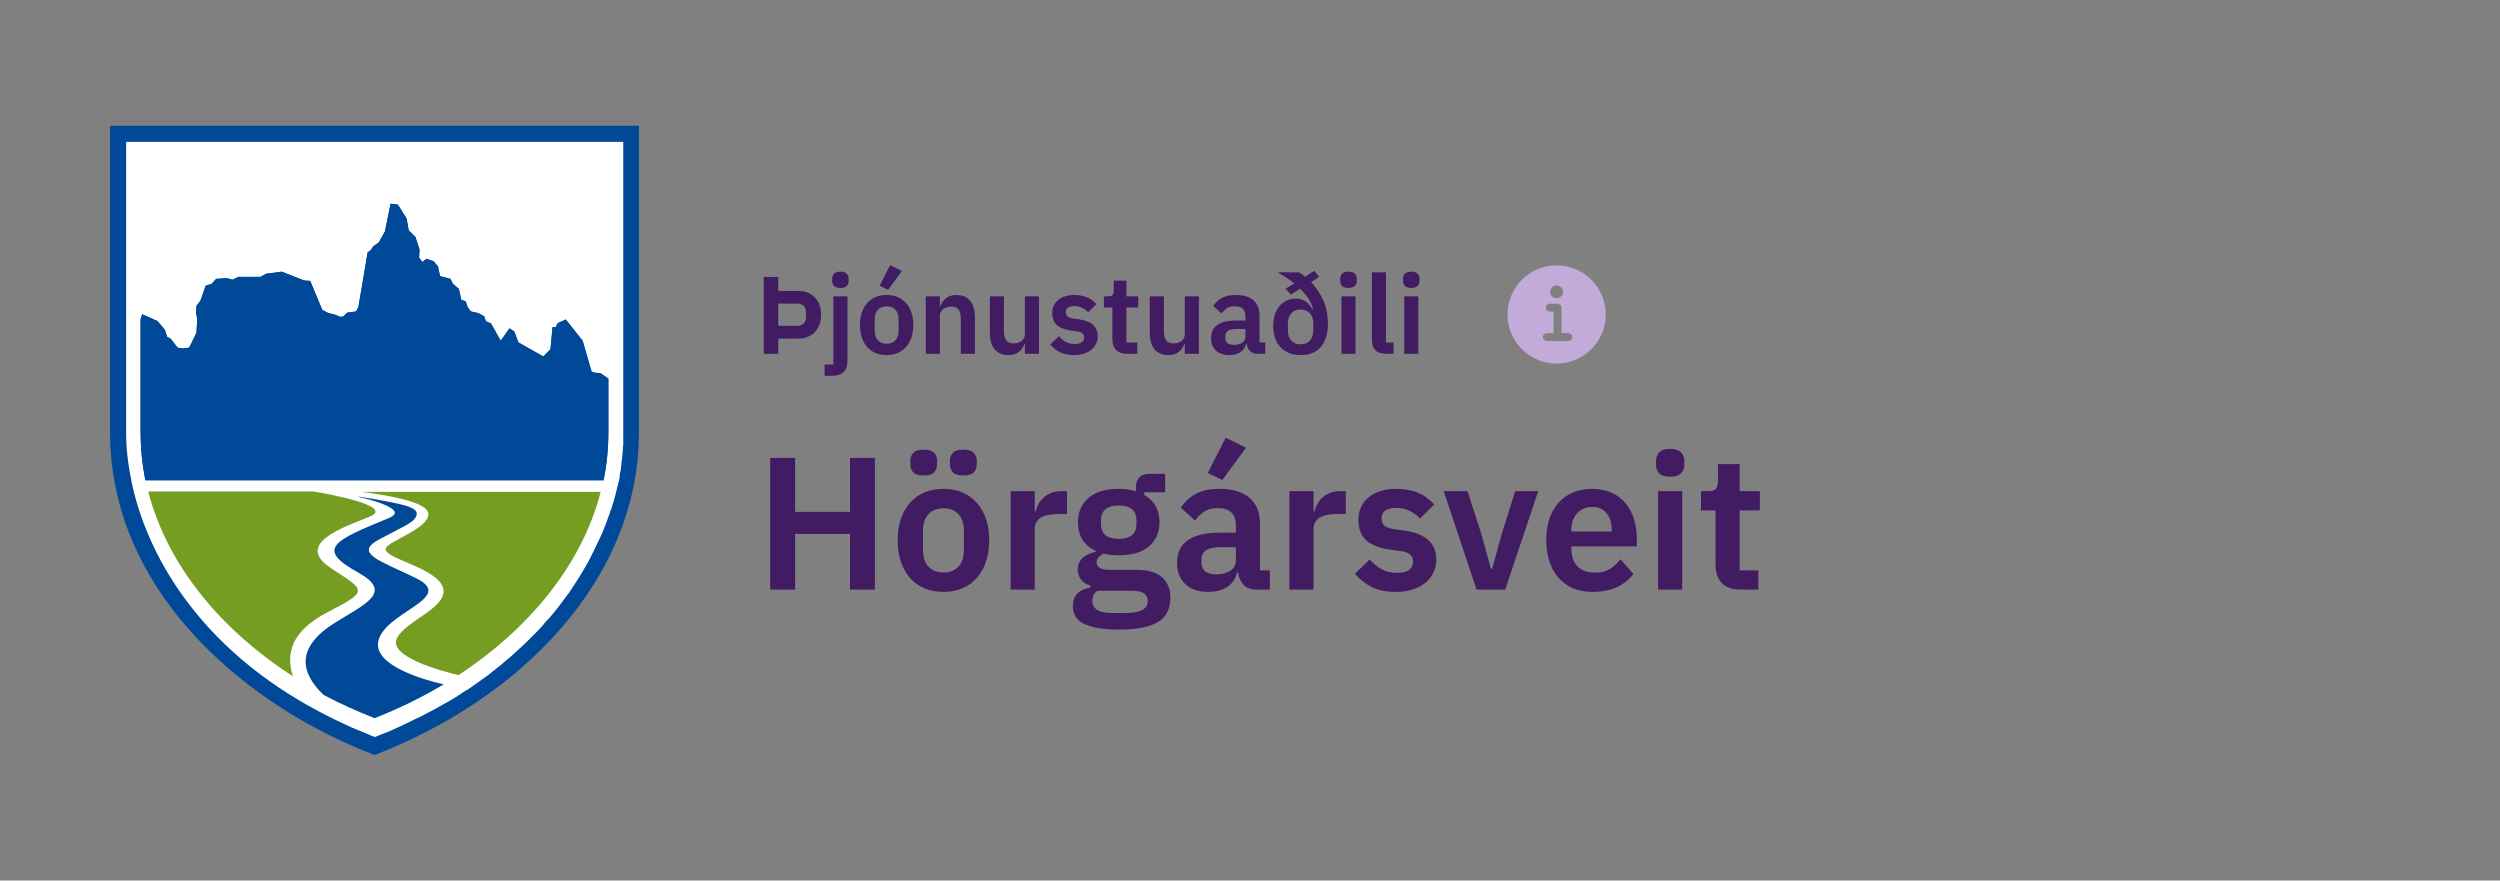 <svg width="318" height="112" viewBox="0 0 318 112" fill="none" xmlns="http://www.w3.org/2000/svg">
<rect x="0" y="0" width="318" height="112" fill="#808080" stroke="none"/>
<g clip-path="url(#clip0_2491:57911)">
<path d="M47.277 94.773C46.97 94.671 46.715 94.517 46.408 94.415C45.795 94.16 45.079 93.853 44.414 93.546C42.37 92.626 40.376 91.655 38.536 90.581C22.74 81.534 17.628 69.265 16.044 62.773C15.942 62.313 15.839 61.802 15.686 61.291V61.188L15.021 17.022H80.351L80.299 56.946L79.737 61.188C79.737 61.291 79.737 61.291 79.686 61.342L79.533 62.057C79.43 62.466 79.328 62.875 79.226 63.284C79.124 63.693 78.97 64.102 78.868 64.511C78.817 64.716 78.715 64.92 78.664 65.125C78.612 65.329 78.51 65.534 78.459 65.738C78.459 65.789 78.408 65.84 78.408 65.891C78.306 66.198 78.153 66.556 78.05 66.914C77.795 67.578 77.539 68.243 77.232 68.907C77.13 69.112 77.028 69.316 76.926 69.521C76.772 69.827 76.67 70.134 76.517 70.39C76.415 70.543 76.363 70.748 76.261 70.952C76.057 71.361 75.801 71.872 75.443 72.486L75.136 73.048C75.034 73.252 74.881 73.457 74.779 73.661C74.421 74.224 74.063 74.735 73.756 75.246C73.603 75.451 73.45 75.655 73.347 75.859C73.194 76.064 73.041 76.268 72.887 76.473C72.581 76.882 72.274 77.291 71.916 77.751C71.456 78.364 70.894 78.978 70.382 79.591C70.229 79.796 70.025 80 69.82 80.204C69.513 80.511 69.258 80.818 68.951 81.125C68.798 81.278 68.644 81.431 68.491 81.585C67.775 82.3 67.111 82.914 66.446 83.527C66.242 83.732 66.037 83.885 65.833 84.089C65.629 84.294 65.424 84.447 65.22 84.652C64.964 84.856 64.76 85.061 64.453 85.265C64.197 85.47 63.942 85.674 63.686 85.879C63.481 86.032 63.277 86.185 63.073 86.339C62.306 86.952 61.437 87.566 60.568 88.128C60.363 88.281 60.108 88.434 59.903 88.588C59.699 88.741 59.494 88.843 59.29 88.997C59.085 89.15 58.881 89.252 58.625 89.406C58.165 89.661 57.756 89.917 57.296 90.224C56.581 90.633 55.865 91.041 55.098 91.451C54.74 91.655 54.383 91.808 54.025 92.013C53.922 92.064 53.82 92.115 53.718 92.166C53.36 92.371 52.951 92.524 52.542 92.728C51.878 93.035 51.162 93.342 50.395 93.7C49.935 93.904 49.475 94.109 49.015 94.262C48.76 94.364 48.453 94.517 48.146 94.62L47.788 94.773H47.277Z" fill="white"/>
<path fill-rule="evenodd" clip-rule="evenodd" d="M77.386 48.153V54.901C77.386 57.048 77.182 59.093 76.773 61.086H18.498C18.089 59.093 17.885 56.997 17.885 54.901V40.588L18.089 39.974L20.032 40.843L20.952 41.917L21.259 42.837L21.719 43.093L22.588 44.217L23.252 44.319L24.07 44.217L24.99 42.326L25.092 40.588L24.939 39.821L24.99 38.901L25.501 38.236L26.166 36.345L26.933 36.09L27.495 35.476L28.824 35.374L29.591 35.578L30.306 35.22H33.118L33.885 34.812L35.827 34.556L38.69 35.681L39.457 35.732L40.99 39.412L41.757 39.821L42.626 40.026L43.188 40.281H43.648L44.16 39.77L45.284 39.617L45.591 39.054L46.767 32.102L47.175 31.796L47.482 31.335L48.198 30.824L48.965 29.444L49.68 25.917L50.6 26.019L51.725 27.808L51.981 29.291L52.85 30.16L53.361 31.744L53.31 32.767L53.719 33.329L54.23 32.92L55.15 33.227L55.712 33.891L55.968 35.118L57.297 35.476L57.604 36.09L58.37 36.754L58.677 38.134L59.239 38.339L59.495 39.105L59.904 39.617L60.824 39.821L61.591 40.23L61.795 40.843L62.46 41.15L63.687 43.348L64.811 41.764L65.425 42.172L65.936 43.553L69.105 45.342L70.025 44.422L70.281 41.61H70.69L70.945 41.099L71.968 40.639L74.115 43.348L75.239 47.233L75.546 47.387L76.415 47.489L77.386 48.153Z" fill="#004998"/>
<path fill-rule="evenodd" clip-rule="evenodd" d="M77.386 48.153V54.901C77.386 57.048 77.182 59.093 76.773 61.086H18.498C18.089 59.093 17.885 56.997 17.885 54.901V40.588L18.089 39.974L20.032 40.843L20.952 41.917L21.259 42.837L21.719 43.093L22.588 44.217L23.252 44.319L24.07 44.217L24.99 42.326L25.092 40.588L24.939 39.821L24.99 38.901L25.501 38.236L26.166 36.345L26.933 36.09L27.495 35.476L28.824 35.374L29.591 35.578L30.306 35.22H33.118L33.885 34.812L35.827 34.556L38.69 35.681L39.457 35.732L40.99 39.412L41.757 39.821L42.626 40.026L43.188 40.281H43.648L44.16 39.77L45.284 39.617L45.591 39.054L46.767 32.102L47.175 31.796L47.482 31.335L48.198 30.824L48.965 29.444L49.68 25.917L50.6 26.019L51.725 27.808L51.981 29.291L52.85 30.16L53.361 31.744L53.31 32.767L53.719 33.329L54.23 32.92L55.15 33.227L55.712 33.891L55.968 35.118L57.297 35.476L57.604 36.09L58.37 36.754L58.677 38.134L59.239 38.339L59.495 39.105L59.904 39.617L60.824 39.821L61.591 40.23L61.795 40.843L62.46 41.15L63.687 43.348L64.811 41.764L65.425 42.172L65.936 43.553L69.105 45.342L70.025 44.422L70.281 41.61H70.69L70.945 41.099L71.968 40.639L74.115 43.348L75.239 47.233L75.546 47.387L76.415 47.489L77.386 48.153Z" fill="#004998"/>
<path d="M14 16V41.252V55.003C14 73.303 28.006 86.594 41.859 93.495C43.7 94.415 45.489 95.182 47.278 95.898L47.636 96.051L47.994 95.898C49.834 95.182 51.674 94.364 53.412 93.495C60.313 90.07 66.498 85.47 71.15 80.153C77.796 72.639 81.272 63.949 81.272 55.003V50.658V16H14ZM79.278 49.176V55.003C79.278 55.259 79.278 55.514 79.278 55.77V55.821C79.278 56.026 79.278 56.179 79.278 56.383C79.278 56.537 79.278 56.741 79.227 56.895C79.227 56.997 79.227 57.099 79.227 57.201C79.227 57.355 79.176 57.559 79.176 57.712C79.176 57.764 79.176 57.866 79.176 57.917C79.125 58.172 79.125 58.428 79.073 58.684C79.073 58.837 79.022 59.041 79.022 59.246C79.022 59.348 78.971 59.502 78.971 59.604V59.655C78.971 59.706 78.971 59.757 78.971 59.757C78.971 59.808 78.971 59.859 78.92 59.91C78.92 60.013 78.869 60.115 78.869 60.217C78.869 60.319 78.818 60.422 78.818 60.575C78.818 60.626 78.818 60.677 78.818 60.728C78.818 60.78 78.767 60.882 78.767 60.933C78.767 60.984 78.767 61.035 78.767 61.035C78.767 61.086 78.716 61.137 78.716 61.188C78.665 61.393 78.613 61.597 78.562 61.802C78.46 62.211 78.358 62.62 78.256 63.029C78.153 63.438 78.051 63.847 77.898 64.256C77.847 64.46 77.796 64.665 77.693 64.869C77.642 65.073 77.54 65.278 77.489 65.482C77.489 65.534 77.489 65.585 77.438 65.585C77.335 65.942 77.182 66.249 77.08 66.607C76.824 67.272 76.569 67.885 76.262 68.549C76.16 68.754 76.058 68.959 75.955 69.163C75.802 69.47 75.7 69.725 75.546 70.032C75.444 70.185 75.393 70.39 75.291 70.543C75.035 71.054 74.78 71.566 74.473 72.077C74.371 72.23 74.268 72.434 74.166 72.588C74.064 72.792 73.91 72.997 73.808 73.201C73.502 73.713 73.144 74.224 72.786 74.786C72.633 74.99 72.53 75.195 72.377 75.399C72.224 75.604 72.07 75.808 71.917 76.013C71.61 76.422 71.303 76.831 70.997 77.24C70.537 77.853 70.026 78.466 69.463 79.029C69.31 79.233 69.105 79.438 68.952 79.642C68.697 79.949 68.39 80.256 68.083 80.562C67.93 80.716 67.776 80.869 67.623 81.022C67.01 81.636 66.345 82.3 65.629 82.914C65.425 83.118 65.221 83.272 65.016 83.476C64.811 83.629 64.607 83.834 64.403 83.987C64.147 84.192 63.943 84.396 63.687 84.601C63.431 84.805 63.176 85.01 62.92 85.214C62.716 85.367 62.511 85.521 62.358 85.674C61.54 86.288 60.722 86.85 59.853 87.463C59.649 87.617 59.444 87.77 59.188 87.872C58.984 88.026 58.78 88.128 58.575 88.281C58.371 88.434 58.166 88.537 57.962 88.69C57.553 88.946 57.093 89.201 56.633 89.457C55.917 89.866 55.201 90.275 54.486 90.633C54.128 90.837 53.77 90.99 53.412 91.195C53.31 91.246 53.259 91.297 53.157 91.297C52.799 91.502 52.39 91.655 52.032 91.859C51.367 92.166 50.652 92.524 49.936 92.831C49.476 93.035 49.016 93.24 48.556 93.393C48.249 93.495 47.994 93.649 47.687 93.751C47.38 93.649 47.125 93.546 46.818 93.393C46.153 93.137 45.489 92.831 44.824 92.575C42.78 91.655 40.837 90.684 39.048 89.661C25.962 82.249 19.316 71.77 17.016 62.518C16.914 62.057 16.76 61.546 16.709 61.086C16.249 58.939 16.045 56.895 16.045 55.003V40.69V18.045H79.278V49.176Z" fill="#004998"/>
<path d="M78.664 61.086L77.182 62.518V61.086H78.664Z" fill="white"/>
<path fill-rule="evenodd" clip-rule="evenodd" d="M76.416 62.518C73.962 72.128 66.959 80.204 58.32 85.879C56.173 85.367 49.323 83.527 50.499 81.176C51.572 78.927 57.195 77.24 56.326 74.684C55.304 71.923 47.687 70.901 49.272 69.47C50.345 68.498 54.639 67.016 54.486 65.329C54.384 63.744 48.505 62.875 45.949 62.569H76.416V62.518Z" fill="#759D22"/>
<path fill-rule="evenodd" clip-rule="evenodd" d="M46.971 65.738C43.699 67.067 37.36 69.163 42.114 72.281C46.357 75.093 47.073 75.093 41.808 77.802C37.002 80.256 36.338 83.118 37.258 86.032C28.466 80.358 21.36 72.23 18.855 62.518H39.916C42.012 62.875 50.344 64.409 46.971 65.738Z" fill="#759D22"/>
<path fill-rule="evenodd" clip-rule="evenodd" d="M56.428 87.054C53.616 88.741 50.651 90.172 47.636 91.348C45.437 90.479 43.239 89.508 41.144 88.383C38.179 85.521 37.616 82.352 42.575 79.233C46.409 76.831 50.089 75.348 45.591 72.844C40.019 69.776 42.524 68.754 49.476 65.891C52.236 64.767 46.358 63.387 46.358 63.387C46.358 63.387 44.057 62.875 47.329 63.438C50.754 64.051 53.207 64.46 53.003 65.431C52.798 66.454 51.572 66.811 48.249 68.601C44.926 70.39 48.351 71.31 52.952 73.559C58.115 76.115 48.709 77.853 48.096 81.687C47.636 84.652 53.77 86.441 56.428 87.054Z" fill="#004998"/>
</g>
<path d="M97.148 45V35.228H98.996V37.006H101.544C101.992 37.006 102.393 37.081 102.748 37.23C103.112 37.379 103.42 37.589 103.672 37.86C103.924 38.121 104.115 38.439 104.246 38.812C104.377 39.176 104.442 39.582 104.442 40.03C104.442 40.478 104.377 40.889 104.246 41.262C104.115 41.635 103.924 41.957 103.672 42.228C103.42 42.489 103.112 42.695 102.748 42.844C102.393 42.993 101.992 43.068 101.544 43.068H98.996V45H97.148ZM98.996 41.444H101.376C101.731 41.444 102.011 41.351 102.216 41.164C102.421 40.977 102.524 40.707 102.524 40.352V39.708C102.524 39.353 102.421 39.083 102.216 38.896C102.011 38.709 101.731 38.616 101.376 38.616H98.996V41.444ZM106.005 37.692H107.797V45.882C107.797 46.498 107.643 46.969 107.335 47.296C107.027 47.632 106.537 47.8 105.865 47.8H104.885V46.372H106.005V37.692ZM106.901 36.628C106.527 36.628 106.257 36.544 106.089 36.376C105.93 36.208 105.851 35.993 105.851 35.732V35.452C105.851 35.191 105.93 34.976 106.089 34.808C106.257 34.64 106.527 34.556 106.901 34.556C107.265 34.556 107.531 34.64 107.699 34.808C107.867 34.976 107.951 35.191 107.951 35.452V35.732C107.951 35.993 107.867 36.208 107.699 36.376C107.531 36.544 107.265 36.628 106.901 36.628ZM112.772 45.168C112.249 45.168 111.778 45.079 111.358 44.902C110.947 44.725 110.593 44.468 110.294 44.132C110.005 43.796 109.781 43.395 109.622 42.928C109.463 42.452 109.384 41.92 109.384 41.332C109.384 40.744 109.463 40.217 109.622 39.75C109.781 39.283 110.005 38.887 110.294 38.56C110.593 38.224 110.947 37.967 111.358 37.79C111.778 37.613 112.249 37.524 112.772 37.524C113.295 37.524 113.766 37.613 114.186 37.79C114.606 37.967 114.961 38.224 115.25 38.56C115.549 38.887 115.777 39.283 115.936 39.75C116.095 40.217 116.174 40.744 116.174 41.332C116.174 41.92 116.095 42.452 115.936 42.928C115.777 43.395 115.549 43.796 115.25 44.132C114.961 44.468 114.606 44.725 114.186 44.902C113.766 45.079 113.295 45.168 112.772 45.168ZM112.772 43.726C113.248 43.726 113.621 43.581 113.892 43.292C114.163 43.003 114.298 42.578 114.298 42.018V40.66C114.298 40.109 114.163 39.689 113.892 39.4C113.621 39.111 113.248 38.966 112.772 38.966C112.305 38.966 111.937 39.111 111.666 39.4C111.395 39.689 111.26 40.109 111.26 40.66V42.018C111.26 42.578 111.395 43.003 111.666 43.292C111.937 43.581 112.305 43.726 112.772 43.726ZM112.968 36.866L111.89 36.348L113.22 33.73L114.732 34.472L112.968 36.866ZM117.763 45V37.692H119.555V38.91H119.625C119.774 38.518 120.007 38.191 120.325 37.93C120.651 37.659 121.099 37.524 121.669 37.524C122.425 37.524 123.003 37.771 123.405 38.266C123.806 38.761 124.007 39.465 124.007 40.38V45H122.215V40.562C122.215 40.039 122.121 39.647 121.935 39.386C121.748 39.125 121.44 38.994 121.011 38.994C120.824 38.994 120.642 39.022 120.465 39.078C120.297 39.125 120.143 39.199 120.003 39.302C119.872 39.395 119.765 39.517 119.681 39.666C119.597 39.806 119.555 39.974 119.555 40.17V45H117.763ZM130.361 43.782H130.291C130.226 43.969 130.137 44.146 130.025 44.314C129.922 44.473 129.787 44.617 129.619 44.748C129.46 44.879 129.264 44.981 129.031 45.056C128.807 45.131 128.546 45.168 128.247 45.168C127.491 45.168 126.912 44.921 126.511 44.426C126.11 43.931 125.909 43.227 125.909 42.312V37.692H127.701V42.13C127.701 42.634 127.799 43.021 127.995 43.292C128.191 43.553 128.504 43.684 128.933 43.684C129.11 43.684 129.283 43.661 129.451 43.614C129.628 43.567 129.782 43.497 129.913 43.404C130.044 43.301 130.151 43.18 130.235 43.04C130.319 42.891 130.361 42.718 130.361 42.522V37.692H132.153V45H130.361V43.782ZM136.618 45.168C135.918 45.168 135.33 45.051 134.854 44.818C134.378 44.575 133.958 44.244 133.594 43.824L134.686 42.76C134.956 43.068 135.25 43.311 135.568 43.488C135.894 43.665 136.268 43.754 136.688 43.754C137.117 43.754 137.425 43.679 137.612 43.53C137.808 43.381 137.906 43.175 137.906 42.914C137.906 42.699 137.836 42.531 137.696 42.41C137.565 42.279 137.336 42.191 137.01 42.144L136.282 42.046C135.488 41.943 134.882 41.719 134.462 41.374C134.051 41.019 133.846 40.506 133.846 39.834C133.846 39.479 133.911 39.162 134.042 38.882C134.172 38.593 134.359 38.35 134.602 38.154C134.844 37.949 135.134 37.795 135.47 37.692C135.815 37.58 136.198 37.524 136.618 37.524C136.972 37.524 137.285 37.552 137.556 37.608C137.836 37.655 138.088 37.729 138.312 37.832C138.536 37.925 138.741 38.047 138.928 38.196C139.114 38.336 139.296 38.495 139.474 38.672L138.424 39.722C138.209 39.498 137.952 39.311 137.654 39.162C137.355 39.013 137.028 38.938 136.674 38.938C136.282 38.938 135.997 39.008 135.82 39.148C135.652 39.288 135.568 39.47 135.568 39.694C135.568 39.937 135.638 40.123 135.778 40.254C135.927 40.375 136.174 40.464 136.52 40.52L137.262 40.618C138.839 40.842 139.628 41.561 139.628 42.774C139.628 43.129 139.553 43.455 139.404 43.754C139.264 44.043 139.063 44.295 138.802 44.51C138.54 44.715 138.223 44.879 137.85 45C137.486 45.112 137.075 45.168 136.618 45.168ZM143.382 45C142.766 45 142.295 44.841 141.968 44.524C141.651 44.197 141.492 43.735 141.492 43.138V39.12H140.414V37.692H140.974C141.245 37.692 141.427 37.631 141.52 37.51C141.623 37.379 141.674 37.188 141.674 36.936V35.69H143.284V37.692H144.782V39.12H143.284V43.572H144.67V45H143.382ZM150.705 43.782H150.635C150.569 43.969 150.481 44.146 150.369 44.314C150.266 44.473 150.131 44.617 149.963 44.748C149.804 44.879 149.608 44.981 149.375 45.056C149.151 45.131 148.889 45.168 148.591 45.168C147.835 45.168 147.256 44.921 146.855 44.426C146.453 43.931 146.253 43.227 146.253 42.312V37.692H148.045V42.13C148.045 42.634 148.143 43.021 148.339 43.292C148.535 43.553 148.847 43.684 149.277 43.684C149.454 43.684 149.627 43.661 149.795 43.614C149.972 43.567 150.126 43.497 150.257 43.404C150.387 43.301 150.495 43.18 150.579 43.04C150.663 42.891 150.705 42.718 150.705 42.522V37.692H152.497V45H150.705V43.782ZM159.943 45C159.551 45 159.239 44.888 159.005 44.664C158.781 44.431 158.641 44.123 158.585 43.74H158.501C158.38 44.216 158.133 44.575 157.759 44.818C157.386 45.051 156.924 45.168 156.373 45.168C155.627 45.168 155.053 44.972 154.651 44.58C154.25 44.188 154.049 43.665 154.049 43.012C154.049 42.256 154.32 41.696 154.861 41.332C155.403 40.959 156.173 40.772 157.171 40.772H158.417V40.24C158.417 39.829 158.31 39.512 158.095 39.288C157.881 39.064 157.535 38.952 157.059 38.952C156.639 38.952 156.299 39.045 156.037 39.232C155.785 39.409 155.571 39.624 155.393 39.876L154.329 38.924C154.6 38.504 154.959 38.168 155.407 37.916C155.855 37.655 156.448 37.524 157.185 37.524C158.175 37.524 158.926 37.748 159.439 38.196C159.953 38.644 160.209 39.288 160.209 40.128V43.572H160.937V45H159.943ZM156.975 43.866C157.377 43.866 157.717 43.777 157.997 43.6C158.277 43.423 158.417 43.161 158.417 42.816V41.85H157.269C156.336 41.85 155.869 42.149 155.869 42.746V42.984C155.869 43.283 155.963 43.507 156.149 43.656C156.345 43.796 156.621 43.866 156.975 43.866ZM167.806 35.214L166.77 35.886C167.414 36.558 167.932 37.333 168.324 38.21C168.716 39.087 168.912 40.063 168.912 41.136C168.912 41.827 168.828 42.429 168.66 42.942C168.492 43.446 168.254 43.866 167.946 44.202C167.647 44.529 167.288 44.771 166.868 44.93C166.448 45.089 165.981 45.168 165.468 45.168C164.917 45.168 164.422 45.084 163.984 44.916C163.554 44.739 163.186 44.491 162.878 44.174C162.579 43.857 162.35 43.469 162.192 43.012C162.033 42.555 161.954 42.046 161.954 41.486C161.954 40.963 162.019 40.487 162.15 40.058C162.29 39.629 162.486 39.26 162.738 38.952C162.99 38.644 163.293 38.406 163.648 38.238C164.012 38.07 164.413 37.986 164.852 37.986C165.356 37.986 165.776 38.112 166.112 38.364C166.457 38.607 166.728 38.938 166.924 39.358L167.008 39.316C166.896 38.84 166.695 38.387 166.406 37.958C166.126 37.529 165.785 37.118 165.384 36.726L164.18 37.482L163.536 36.712L164.628 36.054C164.301 35.783 163.956 35.531 163.592 35.298C163.237 35.065 162.878 34.845 162.514 34.64H165.244C165.374 34.715 165.5 34.803 165.622 34.906C165.743 34.999 165.869 35.097 166 35.2L167.176 34.458L167.806 35.214ZM165.44 43.796C165.934 43.796 166.326 43.637 166.616 43.32C166.905 43.003 167.05 42.559 167.05 41.99V41.178C167.05 40.609 166.905 40.165 166.616 39.848C166.326 39.531 165.934 39.372 165.44 39.372C164.936 39.372 164.539 39.531 164.25 39.848C163.96 40.165 163.816 40.609 163.816 41.178V41.99C163.816 42.559 163.96 43.003 164.25 43.32C164.539 43.637 164.936 43.796 165.44 43.796ZM171.528 36.628C171.154 36.628 170.884 36.544 170.716 36.376C170.557 36.208 170.478 35.993 170.478 35.732V35.452C170.478 35.191 170.557 34.976 170.716 34.808C170.884 34.64 171.154 34.556 171.528 34.556C171.892 34.556 172.158 34.64 172.326 34.808C172.494 34.976 172.578 35.191 172.578 35.452V35.732C172.578 35.993 172.494 36.208 172.326 36.376C172.158 36.544 171.892 36.628 171.528 36.628ZM170.632 37.692H172.424V45H170.632V37.692ZM176.293 45C175.677 45 175.224 44.846 174.935 44.538C174.646 44.23 174.501 43.796 174.501 43.236V34.64H176.293V43.572H177.259V45H176.293ZM179.512 36.628C179.139 36.628 178.868 36.544 178.7 36.376C178.541 36.208 178.462 35.993 178.462 35.732V35.452C178.462 35.191 178.541 34.976 178.7 34.808C178.868 34.64 179.139 34.556 179.512 34.556C179.876 34.556 180.142 34.64 180.31 34.808C180.478 34.976 180.562 35.191 180.562 35.452V35.732C180.562 35.993 180.478 36.208 180.31 36.376C180.142 36.544 179.876 36.628 179.512 36.628ZM178.616 37.692H180.408V45H178.616V37.692Z" fill="#421C63"/>
<path d="M198 33.75C194.554 33.75 191.75 36.554 191.75 40C191.75 43.446 194.554 46.25 198 46.25C201.446 46.25 204.25 43.446 204.25 40C204.25 36.554 201.446 33.75 198 33.75ZM198 36.312C198.449 36.312 198.812 36.676 198.812 37.125C198.812 37.574 198.449 37.938 198 37.938C197.551 37.938 197.188 37.574 197.188 37.125C197.188 36.676 197.551 36.312 198 36.312ZM199.5 43.375H196.75C196.474 43.375 196.25 43.151 196.25 42.875C196.25 42.599 196.474 42.375 196.75 42.375H197.625V39.625H197.125C196.849 39.625 196.625 39.401 196.625 39.125C196.625 38.849 196.849 38.625 197.125 38.625H198.125C198.401 38.625 198.625 38.849 198.625 39.125V42.375H199.5C199.776 42.375 200 42.599 200 42.875C200 43.151 199.776 43.375 199.5 43.375Z" fill="#C3ABD9"/>
<path d="M108.12 67.92H101.136V75H97.968V58.248H101.136V65.112H108.12V58.248H111.288V75H108.12V67.92ZM119.994 75.288C119.098 75.288 118.29 75.136 117.57 74.832C116.866 74.528 116.258 74.088 115.746 73.512C115.25 72.936 114.866 72.248 114.594 71.448C114.322 70.632 114.186 69.72 114.186 68.712C114.186 67.704 114.322 66.8 114.594 66C114.866 65.2 115.25 64.52 115.746 63.96C116.258 63.384 116.866 62.944 117.57 62.64C118.29 62.336 119.098 62.184 119.994 62.184C120.89 62.184 121.698 62.336 122.418 62.64C123.138 62.944 123.746 63.384 124.242 63.96C124.754 64.52 125.146 65.2 125.418 66C125.69 66.8 125.826 67.704 125.826 68.712C125.826 69.72 125.69 70.632 125.418 71.448C125.146 72.248 124.754 72.936 124.242 73.512C123.746 74.088 123.138 74.528 122.418 74.832C121.698 75.136 120.89 75.288 119.994 75.288ZM119.994 72.816C120.81 72.816 121.45 72.568 121.914 72.072C122.378 71.576 122.61 70.848 122.61 69.888V67.56C122.61 66.616 122.378 65.896 121.914 65.4C121.45 64.904 120.81 64.656 119.994 64.656C119.194 64.656 118.562 64.904 118.098 65.4C117.634 65.896 117.402 66.616 117.402 67.56V69.888C117.402 70.848 117.634 71.576 118.098 72.072C118.562 72.568 119.194 72.816 119.994 72.816ZM117.498 60.48C116.874 60.48 116.434 60.352 116.178 60.096C115.922 59.824 115.794 59.488 115.794 59.088V58.584C115.794 58.184 115.922 57.856 116.178 57.6C116.434 57.328 116.874 57.192 117.498 57.192C118.122 57.192 118.562 57.328 118.818 57.6C119.074 57.856 119.202 58.184 119.202 58.584V59.088C119.202 59.488 119.074 59.824 118.818 60.096C118.562 60.352 118.122 60.48 117.498 60.48ZM122.538 60.48C121.914 60.48 121.474 60.352 121.218 60.096C120.962 59.824 120.834 59.488 120.834 59.088V58.584C120.834 58.184 120.962 57.856 121.218 57.6C121.474 57.328 121.914 57.192 122.538 57.192C123.162 57.192 123.602 57.328 123.858 57.6C124.114 57.856 124.242 58.184 124.242 58.584V59.088C124.242 59.488 124.114 59.824 123.858 60.096C123.602 60.352 123.162 60.48 122.538 60.48ZM128.549 75V62.472H131.621V65.064H131.741C131.821 64.728 131.941 64.408 132.101 64.104C132.277 63.784 132.501 63.504 132.773 63.264C133.045 63.024 133.365 62.832 133.733 62.688C134.117 62.544 134.557 62.472 135.053 62.472H135.725V65.376H134.765C133.725 65.376 132.941 65.528 132.413 65.832C131.885 66.136 131.621 66.632 131.621 67.32V75H128.549ZM148.877 76.056C148.877 76.712 148.757 77.288 148.517 77.784C148.293 78.296 147.917 78.72 147.389 79.056C146.861 79.392 146.181 79.648 145.349 79.824C144.517 80 143.501 80.088 142.301 80.088C141.245 80.088 140.349 80.016 139.613 79.872C138.877 79.744 138.269 79.552 137.789 79.296C137.325 79.056 136.989 78.752 136.781 78.384C136.573 78.016 136.469 77.6 136.469 77.136C136.469 76.432 136.661 75.88 137.045 75.48C137.445 75.096 137.997 74.848 138.701 74.736V74.472C138.189 74.344 137.789 74.096 137.501 73.728C137.229 73.344 137.093 72.896 137.093 72.384C137.093 72.064 137.157 71.784 137.285 71.544C137.413 71.288 137.581 71.072 137.789 70.896C138.013 70.72 138.261 70.576 138.533 70.464C138.805 70.336 139.093 70.24 139.397 70.176V70.08C138.629 69.728 138.053 69.24 137.669 68.616C137.301 67.992 137.117 67.264 137.117 66.432C137.117 65.152 137.557 64.128 138.437 63.36C139.317 62.576 140.605 62.184 142.301 62.184C142.685 62.184 143.061 62.208 143.429 62.256C143.813 62.304 144.165 62.384 144.485 62.496V62.088C144.485 60.872 145.077 60.264 146.261 60.264H148.205V62.616H145.541V62.952C146.197 63.32 146.685 63.8 147.005 64.392C147.325 64.984 147.485 65.664 147.485 66.432C147.485 67.696 147.045 68.712 146.165 69.48C145.301 70.248 144.013 70.632 142.301 70.632C141.565 70.632 140.925 70.56 140.381 70.416C140.141 70.528 139.933 70.68 139.757 70.872C139.581 71.048 139.493 71.272 139.493 71.544C139.493 72.168 140.037 72.48 141.125 72.48H144.485C146.021 72.48 147.133 72.8 147.821 73.44C148.525 74.064 148.877 74.936 148.877 76.056ZM145.997 76.416C145.997 76.016 145.837 75.704 145.517 75.48C145.197 75.256 144.645 75.144 143.861 75.144H139.589C139.157 75.464 138.941 75.896 138.941 76.44C138.941 76.92 139.141 77.296 139.541 77.568C139.941 77.84 140.621 77.976 141.581 77.976H143.117C144.125 77.976 144.853 77.848 145.301 77.592C145.765 77.336 145.997 76.944 145.997 76.416ZM142.301 68.544C143.805 68.544 144.557 67.904 144.557 66.624V66.216C144.557 64.936 143.805 64.296 142.301 64.296C140.797 64.296 140.045 64.936 140.045 66.216V66.624C140.045 67.904 140.797 68.544 142.301 68.544ZM159.82 75C159.148 75 158.612 74.808 158.212 74.424C157.828 74.024 157.588 73.496 157.492 72.84H157.348C157.14 73.656 156.716 74.272 156.076 74.688C155.436 75.088 154.644 75.288 153.7 75.288C152.42 75.288 151.436 74.952 150.748 74.28C150.06 73.608 149.716 72.712 149.716 71.592C149.716 70.296 150.18 69.336 151.108 68.712C152.036 68.072 153.356 67.752 155.068 67.752H157.204V66.84C157.204 66.136 157.02 65.592 156.652 65.208C156.284 64.824 155.692 64.632 154.876 64.632C154.156 64.632 153.572 64.792 153.124 65.112C152.692 65.416 152.324 65.784 152.02 66.216L150.196 64.584C150.66 63.864 151.276 63.288 152.044 62.856C152.812 62.408 153.828 62.184 155.092 62.184C156.788 62.184 158.076 62.568 158.956 63.336C159.836 64.104 160.276 65.208 160.276 66.648V72.552H161.524V75H159.82ZM154.732 73.056C155.42 73.056 156.004 72.904 156.484 72.6C156.964 72.296 157.204 71.848 157.204 71.256V69.6H155.236C153.636 69.6 152.836 70.112 152.836 71.136V71.544C152.836 72.056 152.996 72.44 153.316 72.696C153.652 72.936 154.124 73.056 154.732 73.056ZM155.476 61.056L153.628 60.168L155.908 55.68L158.5 56.952L155.476 61.056ZM164.01 75V62.472H167.082V65.064H167.202C167.282 64.728 167.402 64.408 167.562 64.104C167.738 63.784 167.962 63.504 168.234 63.264C168.506 63.024 168.826 62.832 169.194 62.688C169.578 62.544 170.018 62.472 170.514 62.472H171.186V65.376H170.226C169.186 65.376 168.402 65.528 167.874 65.832C167.346 66.136 167.082 66.632 167.082 67.32V75H164.01ZM177.536 75.288C176.336 75.288 175.328 75.088 174.512 74.688C173.696 74.272 172.976 73.704 172.352 72.984L174.224 71.16C174.688 71.688 175.192 72.104 175.736 72.408C176.296 72.712 176.936 72.864 177.656 72.864C178.392 72.864 178.92 72.736 179.24 72.48C179.576 72.224 179.744 71.872 179.744 71.424C179.744 71.056 179.624 70.768 179.384 70.56C179.16 70.336 178.768 70.184 178.208 70.104L176.96 69.936C175.6 69.76 174.56 69.376 173.84 68.784C173.136 68.176 172.784 67.296 172.784 66.144C172.784 65.536 172.896 64.992 173.12 64.512C173.344 64.016 173.664 63.6 174.08 63.264C174.496 62.912 174.992 62.648 175.568 62.472C176.16 62.28 176.816 62.184 177.536 62.184C178.144 62.184 178.68 62.232 179.144 62.328C179.624 62.408 180.056 62.536 180.44 62.712C180.824 62.872 181.176 63.08 181.496 63.336C181.816 63.576 182.128 63.848 182.432 64.152L180.632 65.952C180.264 65.568 179.824 65.248 179.312 64.992C178.8 64.736 178.24 64.608 177.632 64.608C176.96 64.608 176.472 64.728 176.168 64.968C175.88 65.208 175.736 65.52 175.736 65.904C175.736 66.32 175.856 66.64 176.096 66.864C176.352 67.072 176.776 67.224 177.368 67.32L178.64 67.488C181.344 67.872 182.696 69.104 182.696 71.184C182.696 71.792 182.568 72.352 182.312 72.864C182.072 73.36 181.728 73.792 181.28 74.16C180.832 74.512 180.288 74.792 179.648 75C179.024 75.192 178.32 75.288 177.536 75.288ZM187.816 75L183.64 62.472H186.664L188.416 67.872L189.64 72.336H189.808L191.032 67.872L192.736 62.472H195.664L191.464 75H187.816ZM202.59 75.288C201.662 75.288 200.83 75.136 200.094 74.832C199.374 74.512 198.758 74.072 198.246 73.512C197.75 72.936 197.366 72.248 197.094 71.448C196.822 70.632 196.686 69.72 196.686 68.712C196.686 67.72 196.814 66.824 197.07 66.024C197.342 65.224 197.726 64.544 198.222 63.984C198.718 63.408 199.326 62.968 200.046 62.664C200.766 62.344 201.582 62.184 202.494 62.184C203.47 62.184 204.318 62.352 205.038 62.688C205.758 63.024 206.35 63.48 206.814 64.056C207.278 64.632 207.622 65.304 207.846 66.072C208.086 66.824 208.206 67.632 208.206 68.496V69.504H199.878V69.816C199.878 70.728 200.134 71.464 200.646 72.024C201.158 72.568 201.918 72.84 202.926 72.84C203.694 72.84 204.318 72.68 204.798 72.36C205.294 72.04 205.734 71.632 206.118 71.136L207.774 72.984C207.262 73.704 206.558 74.272 205.662 74.688C204.782 75.088 203.758 75.288 202.59 75.288ZM202.542 64.488C201.726 64.488 201.078 64.76 200.598 65.304C200.118 65.848 199.878 66.552 199.878 67.416V67.608H205.014V67.392C205.014 66.528 204.798 65.832 204.366 65.304C203.95 64.76 203.342 64.488 202.542 64.488ZM212.445 60.648C211.805 60.648 211.341 60.504 211.053 60.216C210.781 59.928 210.645 59.56 210.645 59.112V58.632C210.645 58.184 210.781 57.816 211.053 57.528C211.341 57.24 211.805 57.096 212.445 57.096C213.069 57.096 213.525 57.24 213.813 57.528C214.101 57.816 214.245 58.184 214.245 58.632V59.112C214.245 59.56 214.101 59.928 213.813 60.216C213.525 60.504 213.069 60.648 212.445 60.648ZM210.909 62.472H213.981V75H210.909V62.472ZM221.454 75C220.398 75 219.59 74.728 219.03 74.184C218.486 73.624 218.214 72.832 218.214 71.808V64.92H216.366V62.472H217.326C217.79 62.472 218.102 62.368 218.262 62.16C218.438 61.936 218.526 61.608 218.526 61.176V59.04H221.286V62.472H223.854V64.92H221.286V72.552H223.662V75H221.454Z" fill="#421C63"/>
<defs>
<clipPath id="clip0_2491:57911">
<rect width="80" height="80" fill="white" transform="translate(8 16)"/>
</clipPath>
</defs>
</svg>
